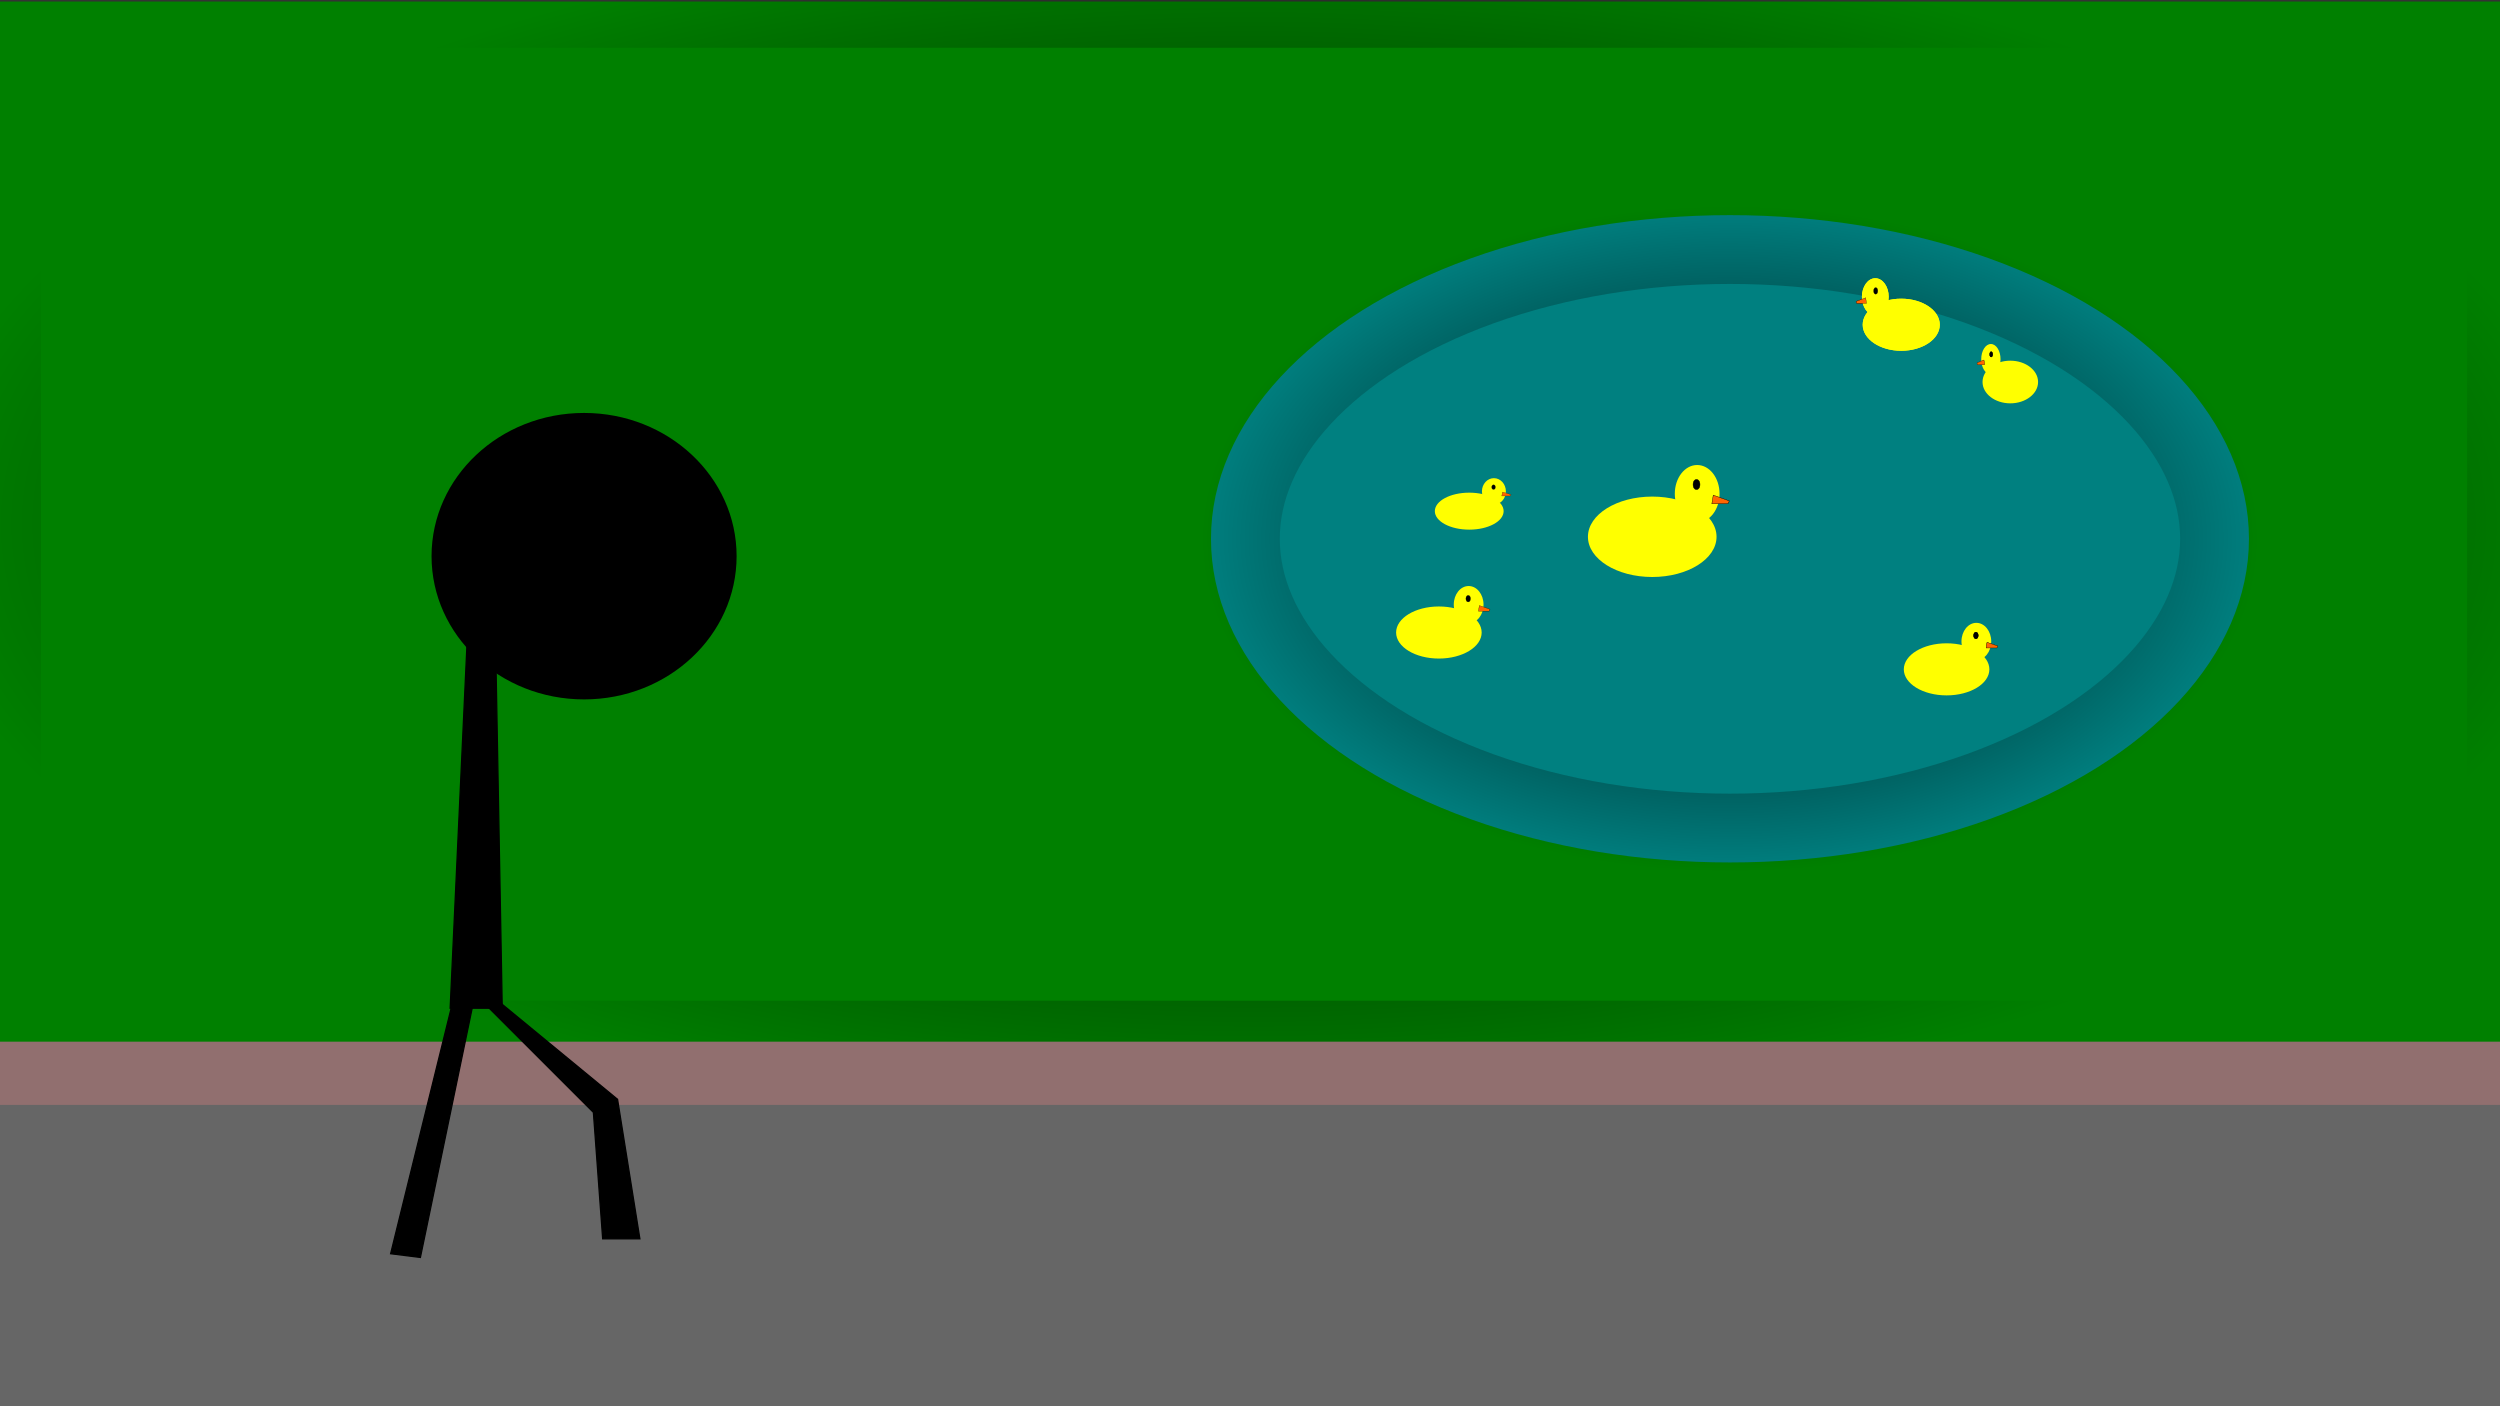 <?xml version="1.0" encoding="UTF-8" standalone="no"?>
<!-- Created with Inkscape (http://www.inkscape.org/) -->

<svg
   xmlns:dc="http://purl.org/dc/elements/1.1/"
   xmlns:cc="http://creativecommons.org/ns#"
   xmlns:rdf="http://www.w3.org/1999/02/22-rdf-syntax-ns#"
   xmlns:svg="http://www.w3.org/2000/svg"
   xmlns="http://www.w3.org/2000/svg"
   xmlns:xlink="http://www.w3.org/1999/xlink"
   xmlns:sodipodi="http://sodipodi.sourceforge.net/DTD/sodipodi-0.dtd"
   xmlns:inkscape="http://www.inkscape.org/namespaces/inkscape"
   width="1920px"
   height="1080px"
   viewBox="0 0 1920 1080"
   version="1.1"
   id="SVGRoot"
   inkscape:version="0.92.3 (3ce5693, 2018-03-11)"
   sodipodi:docname="gamejam4.svg">
  <rect x="0" y="0" width="1920" height="1080" fill="#333333" stroke="none"/>
  <sodipodi:namedview
     id="base"
     pagecolor="#ffffff"
     bordercolor="#666666"
     borderopacity="1.0"
     inkscape:pageopacity="0.0"
     inkscape:pageshadow="2"
     inkscape:zoom="0.35"
     inkscape:cx="1010.1315"
     inkscape:cy="619.40068"
     inkscape:document-units="px"
     inkscape:current-layer="layer1"
     showgrid="false"
     inkscape:window-width="1301"
     inkscape:window-height="744"
     inkscape:window-x="65"
     inkscape:window-y="24"
     inkscape:window-maximized="1"
     inkscape:snap-global="false" />
  <defs
     id="defs1153">
    <linearGradient
       inkscape:collect="always"
       id="linearGradient866">
      <stop
         style="stop-color:#000000;stop-opacity:1;"
         offset="0"
         id="stop862" />
      <stop
         style="stop-color:#000000;stop-opacity:0;"
         offset="1"
         id="stop864" />
    </linearGradient>
    <radialGradient
       inkscape:collect="always"
       xlink:href="#linearGradient866"
       id="radialGradient880"
       cx="1328.613"
       cy="413.796"
       fx="1328.613"
       fy="413.796"
       r="405.36"
       gradientTransform="matrix(1,0,0,0.63,0,153.121)"
       gradientUnits="userSpaceOnUse" />
    <radialGradient
       inkscape:collect="always"
       xlink:href="#linearGradient866"
       id="radialGradient894"
       cx="963.102"
       cy="402.612"
       fx="963.102"
       fy="402.612"
       r="1029.093"
       gradientTransform="matrix(1,0,0,0.45,0,221.324)"
       gradientUnits="userSpaceOnUse" />
  </defs>
  <g
     id="layer1"
     inkscape:groupmode="layer"
     inkscape:label="Calque 1">
    <rect
       style="fill:#666666;fill-opacity:1;stroke-width:83.301;stroke-miterlimit:4;stroke-dasharray:none"
       id="rect1190"
       width="2020"
       height="257.143"
       x="-14.286"
       y="837.143"
       ry="0" />
    <rect
       style="fill:#008000;fill-opacity:1;stroke-width:71;stroke-miterlimit:4;stroke-dasharray:none;stroke:url(#radialGradient894);stroke-opacity:1"
       id="rect1192"
       width="1934.286"
       height="802.857"
       x="-4.041"
       y="1.183" />
    <rect
       style="fill:#916f6f;fill-opacity:1;stroke-width:79.8;stroke-miterlimit:4;stroke-dasharray:none"
       id="rect1169"
       width="1925.714"
       height="48.571"
       x="0"
       y="800" />
    <ellipse
       style="fill:#000000;fill-opacity:1;stroke-width:79.8;stroke-miterlimit:4;stroke-dasharray:none"
       id="path1196"
       cx="448.571"
       cy="427.143"
       rx="117.143"
       ry="110" />
    <path
       style="fill:#000000;stroke:#000000;stroke-width:1px;stroke-linecap:butt;stroke-linejoin:miter;stroke-opacity:1"
       d="m 360,465.714 -14.286,308.571 v 0 h 40 L 380,460 Z"
       id="path1198"
       inkscape:connector-curvature="0" />
    <path
       style="fill:#000000;stroke:#000000;stroke-width:1px;stroke-linecap:butt;stroke-linejoin:miter;stroke-opacity:1"
       d="M 351.429,754.286 300,962.857 l 22.857,2.857 45.714,-220 z"
       id="path1200"
       inkscape:connector-curvature="0" />
    <path
       style="fill:#000000;stroke:#000000;stroke-width:1px;stroke-linecap:butt;stroke-linejoin:miter;stroke-opacity:1"
       d="m 377.143,764.286 97.143,80 17.143,107.143 h -20 -8.571 l -7.143,-97.143 -87.143,-87.143 z"
       id="path1204"
       inkscape:connector-curvature="0" />
    <ellipse
       style="fill:#008080;fill-opacity:1;stroke-width:105.678;stroke-miterlimit:4;stroke-dasharray:none;stroke:url(#radialGradient880);stroke-opacity:1"
       id="path1206"
       cx="1328.613"
       cy="413.796"
       rx="398.571"
       ry="248.571" />
    <a
       id="a1765"
       transform="translate(-125.259,662.66)">
      <ellipse
         ry="20"
         rx="32.857"
         cy="-148.602"
         cx="1620.241"
         id="path1208"
         style="fill:#ffff00;fill-opacity:1;stroke-width:79.8;stroke-miterlimit:4;stroke-dasharray:none" />
    </a>
    <ellipse
       style="fill:#ffff00;fill-opacity:1;stroke-width:79.8;stroke-miterlimit:4;stroke-dasharray:none"
       id="path1210"
       cx="1517.839"
       cy="492.629"
       rx="11.429"
       ry="14.286" />
    <path
       style="fill:#ff6600;stroke:#000000;stroke-width:0.2;stroke-linecap:butt;stroke-linejoin:miter;stroke-miterlimit:4;stroke-dasharray:none;stroke-opacity:1"
       d="m 1526.053,493.344 -0.714,4.286 h 8.214 l 0.714,-1.429 z"
       id="path1212"
       inkscape:connector-curvature="0" />
    <ellipse
       style="fill:#000000;fill-opacity:1;stroke:#000000;stroke-width:0.2;stroke-miterlimit:4;stroke-dasharray:none;stroke-opacity:1"
       id="path1763"
       cx="1517.502"
       cy="488.051"
       rx="1.768"
       ry="2.525" />
    <a
       id="a5474"
       transform="translate(-515.178,634.376)">
      <ellipse
         style="fill:#ffff00;fill-opacity:1;stroke-width:79.8;stroke-miterlimit:4;stroke-dasharray:none"
         id="ellipse5472"
         cx="1620.241"
         cy="-148.602"
         rx="32.857"
         ry="20" />
    </a>
    <ellipse
       ry="14.286"
       rx="11.429"
       cy="464.345"
       cx="1127.92"
       id="ellipse5476"
       style="fill:#ffff00;fill-opacity:1;stroke-width:79.8;stroke-miterlimit:4;stroke-dasharray:none" />
    <path
       inkscape:connector-curvature="0"
       id="path5478"
       d="m 1136.134,465.059 -0.714,4.286 h 8.214 l 0.714,-1.429 z"
       style="fill:#ff6600;stroke:#000000;stroke-width:0.2;stroke-linecap:butt;stroke-linejoin:miter;stroke-miterlimit:4;stroke-dasharray:none;stroke-opacity:1" />
    <ellipse
       ry="2.525"
       rx="1.768"
       cy="459.766"
       cx="1127.583"
       id="ellipse5480"
       style="fill:#000000;fill-opacity:1;stroke:#000000;stroke-width:0.2;stroke-miterlimit:4;stroke-dasharray:none;stroke-opacity:1" />
    <a
       id="a5484"
       transform="matrix(1.503,0,0,1.544,-1166.304,641.697)">
      <ellipse
         style="fill:#ffff00;fill-opacity:1;stroke-width:79.8;stroke-miterlimit:4;stroke-dasharray:none"
         id="ellipse5482"
         cx="1620.241"
         cy="-148.602"
         rx="32.857"
         ry="20" />
    </a>
    <ellipse
       ry="22.056"
       rx="17.178"
       cy="379.182"
       cx="1303.432"
       id="ellipse5486"
       style="fill:#ffff00;fill-opacity:1;stroke-width:121.565;stroke-miterlimit:4;stroke-dasharray:none" />
    <path
       inkscape:connector-curvature="0"
       id="path5488"
       d="m 1315.779,380.284 -1.074,6.617 h 12.347 l 1.074,-2.206 z"
       style="fill:#ff6600;stroke:#000000;stroke-width:0.305;stroke-linecap:butt;stroke-linejoin:miter;stroke-miterlimit:4;stroke-dasharray:none;stroke-opacity:1" />
    <ellipse
       ry="3.899"
       rx="2.657"
       cy="372.112"
       cx="1302.925"
       id="ellipse5490"
       style="fill:#000000;fill-opacity:1;stroke:#000000;stroke-width:0.305;stroke-miterlimit:4;stroke-dasharray:none;stroke-opacity:1" />
    <a
       id="a5494"
       transform="matrix(0.804,0,0,0.71,-174.303,498.074)">
      <ellipse
         style="fill:#ffff00;fill-opacity:1;stroke-width:79.8;stroke-miterlimit:4;stroke-dasharray:none"
         id="ellipse5492"
         cx="1620.241"
         cy="-148.602"
         rx="32.857"
         ry="20" />
    </a>
    <ellipse
       ry="10.141"
       rx="9.193"
       cy="377.368"
       cx="1147.324"
       id="ellipse5496"
       style="fill:#ffff00;fill-opacity:1;stroke-width:60.301;stroke-miterlimit:4;stroke-dasharray:none" />
    <path
       inkscape:connector-curvature="0"
       id="path5498"
       d="m 1153.932,377.876 -0.575,3.042 h 6.607 l 0.575,-1.014 z"
       style="fill:#ff6600;stroke:#000000;stroke-width:0.151;stroke-linecap:butt;stroke-linejoin:miter;stroke-miterlimit:4;stroke-dasharray:none;stroke-opacity:1" />
    <ellipse
       ry="1.793"
       rx="1.422"
       cy="374.118"
       cx="1147.053"
       id="ellipse5500"
       style="fill:#000000;fill-opacity:1;stroke:#000000;stroke-width:0.151;stroke-miterlimit:4;stroke-dasharray:none;stroke-opacity:1" />
    <path
       inkscape:connector-curvature="0"
       id="path5508"
       d="m 1526.053,493.344 -0.714,4.286 h 8.214 l 0.714,-1.429 z"
       style="fill:#ff6600;stroke:#000000;stroke-width:0.2;stroke-linecap:butt;stroke-linejoin:miter;stroke-miterlimit:4;stroke-dasharray:none;stroke-opacity:1" />
    <ellipse
       ry="2.525"
       rx="1.768"
       cy="488.051"
       cx="1517.502"
       id="ellipse5510"
       style="fill:#000000;fill-opacity:1;stroke:#000000;stroke-width:0.2;stroke-miterlimit:4;stroke-dasharray:none;stroke-opacity:1" />
    <a
       id="a5514"
       transform="matrix(-0.901,0,0,1,2919.989,398)">
      <ellipse
         style="fill:#ffff00;fill-opacity:1;stroke-width:79.8;stroke-miterlimit:4;stroke-dasharray:none"
         id="ellipse5512"
         cx="1620.241"
         cy="-148.602"
         rx="32.857"
         ry="20" />
    </a>
    <ellipse
       ry="14.286"
       rx="10.292"
       cy="227.97"
       cx="-1440.233"
       id="ellipse5516"
       style="fill:#ffff00;fill-opacity:1;stroke-width:75.73;stroke-miterlimit:4;stroke-dasharray:none"
       transform="scale(-1,1)" />
    <path
       inkscape:connector-curvature="0"
       id="path5518"
       d="m 1432.836,228.684 0.643,4.286 h -7.398 l -0.643,-1.429 z"
       style="fill:#ff6600;stroke:#000000;stroke-width:0.19;stroke-linecap:butt;stroke-linejoin:miter;stroke-miterlimit:4;stroke-dasharray:none;stroke-opacity:1" />
    <ellipse
       ry="2.525"
       rx="1.592"
       cy="223.391"
       cx="-1440.537"
       id="ellipse5520"
       style="fill:#000000;fill-opacity:1;stroke:#000000;stroke-width:0.19;stroke-miterlimit:4;stroke-dasharray:none;stroke-opacity:1"
       transform="scale(-1,1)" />
    <a
       id="a5524"
       transform="matrix(-0.901,0,0,1,2919.989,398)">
      <ellipse
         ry="20"
         rx="32.857"
         cy="-148.602"
         cx="1620.241"
         id="ellipse5522"
         style="fill:#ffff00;fill-opacity:1;stroke-width:79.8;stroke-miterlimit:4;stroke-dasharray:none" />
    </a>
    <ellipse
       style="fill:#ffff00;fill-opacity:1;stroke-width:75.73;stroke-miterlimit:4;stroke-dasharray:none"
       id="ellipse5526"
       cx="-1440.233"
       cy="227.97"
       rx="10.292"
       ry="14.286"
       transform="scale(-1,1)" />
    <path
       style="fill:#ff6600;stroke:#000000;stroke-width:0.19;stroke-linecap:butt;stroke-linejoin:miter;stroke-miterlimit:4;stroke-dasharray:none;stroke-opacity:1"
       d="m 1432.836,228.684 0.643,4.286 h -7.398 l -0.643,-1.429 z"
       id="path5528"
       inkscape:connector-curvature="0" />
    <ellipse
       style="fill:#000000;fill-opacity:1;stroke:#000000;stroke-width:0.19;stroke-miterlimit:4;stroke-dasharray:none;stroke-opacity:1"
       id="ellipse5530"
       cx="-1440.537"
       cy="223.391"
       rx="1.592"
       ry="2.525"
       transform="scale(-1,1)" />
    <a
       transform="matrix(-0.649,0,0,0.819,2595.452,415.089)"
       id="a5534">
      <ellipse
         style="fill:#ffff00;fill-opacity:1;stroke-width:79.8;stroke-miterlimit:4;stroke-dasharray:none"
         id="ellipse5532"
         cx="1620.241"
         cy="-148.602"
         rx="32.857"
         ry="20" />
    </a>
    <ellipse
       ry="11.696"
       rx="7.418"
       cy="275.887"
       cx="-1528.999"
       id="ellipse5536"
       style="fill:#ffff00;fill-opacity:1;stroke-width:58.17;stroke-miterlimit:4;stroke-dasharray:none"
       transform="scale(-1,1)" />
    <path
       inkscape:connector-curvature="0"
       id="path5538"
       d="m 1523.668,276.472 0.464,3.509 h -5.332 l -0.464,-1.17 z"
       style="fill:#ff6600;stroke:#000000;stroke-width:0.146;stroke-linecap:butt;stroke-linejoin:miter;stroke-miterlimit:4;stroke-dasharray:none;stroke-opacity:1" />
    <ellipse
       ry="2.068"
       rx="1.147"
       cy="272.138"
       cx="-1529.218"
       id="ellipse5540"
       style="fill:#000000;fill-opacity:1;stroke:#000000;stroke-width:0.146;stroke-miterlimit:4;stroke-dasharray:none;stroke-opacity:1"
       transform="scale(-1,1)" />
    <path
       style="fill:#ff6600;stroke:#000000;stroke-width:0.146;stroke-linecap:butt;stroke-linejoin:miter;stroke-miterlimit:4;stroke-dasharray:none;stroke-opacity:1"
       d="m 1523.668,276.472 0.464,3.509 h -5.332 l -0.464,-1.17 z"
       id="path5542"
       inkscape:connector-curvature="0" />
    <ellipse
       style="fill:#000000;fill-opacity:1;stroke:#000000;stroke-width:0.146;stroke-miterlimit:4;stroke-dasharray:none;stroke-opacity:1"
       id="ellipse5544"
       cx="-1529.218"
       cy="272.138"
       rx="1.147"
       ry="2.068"
       transform="scale(-1,1)" />
  </g>
</svg>
